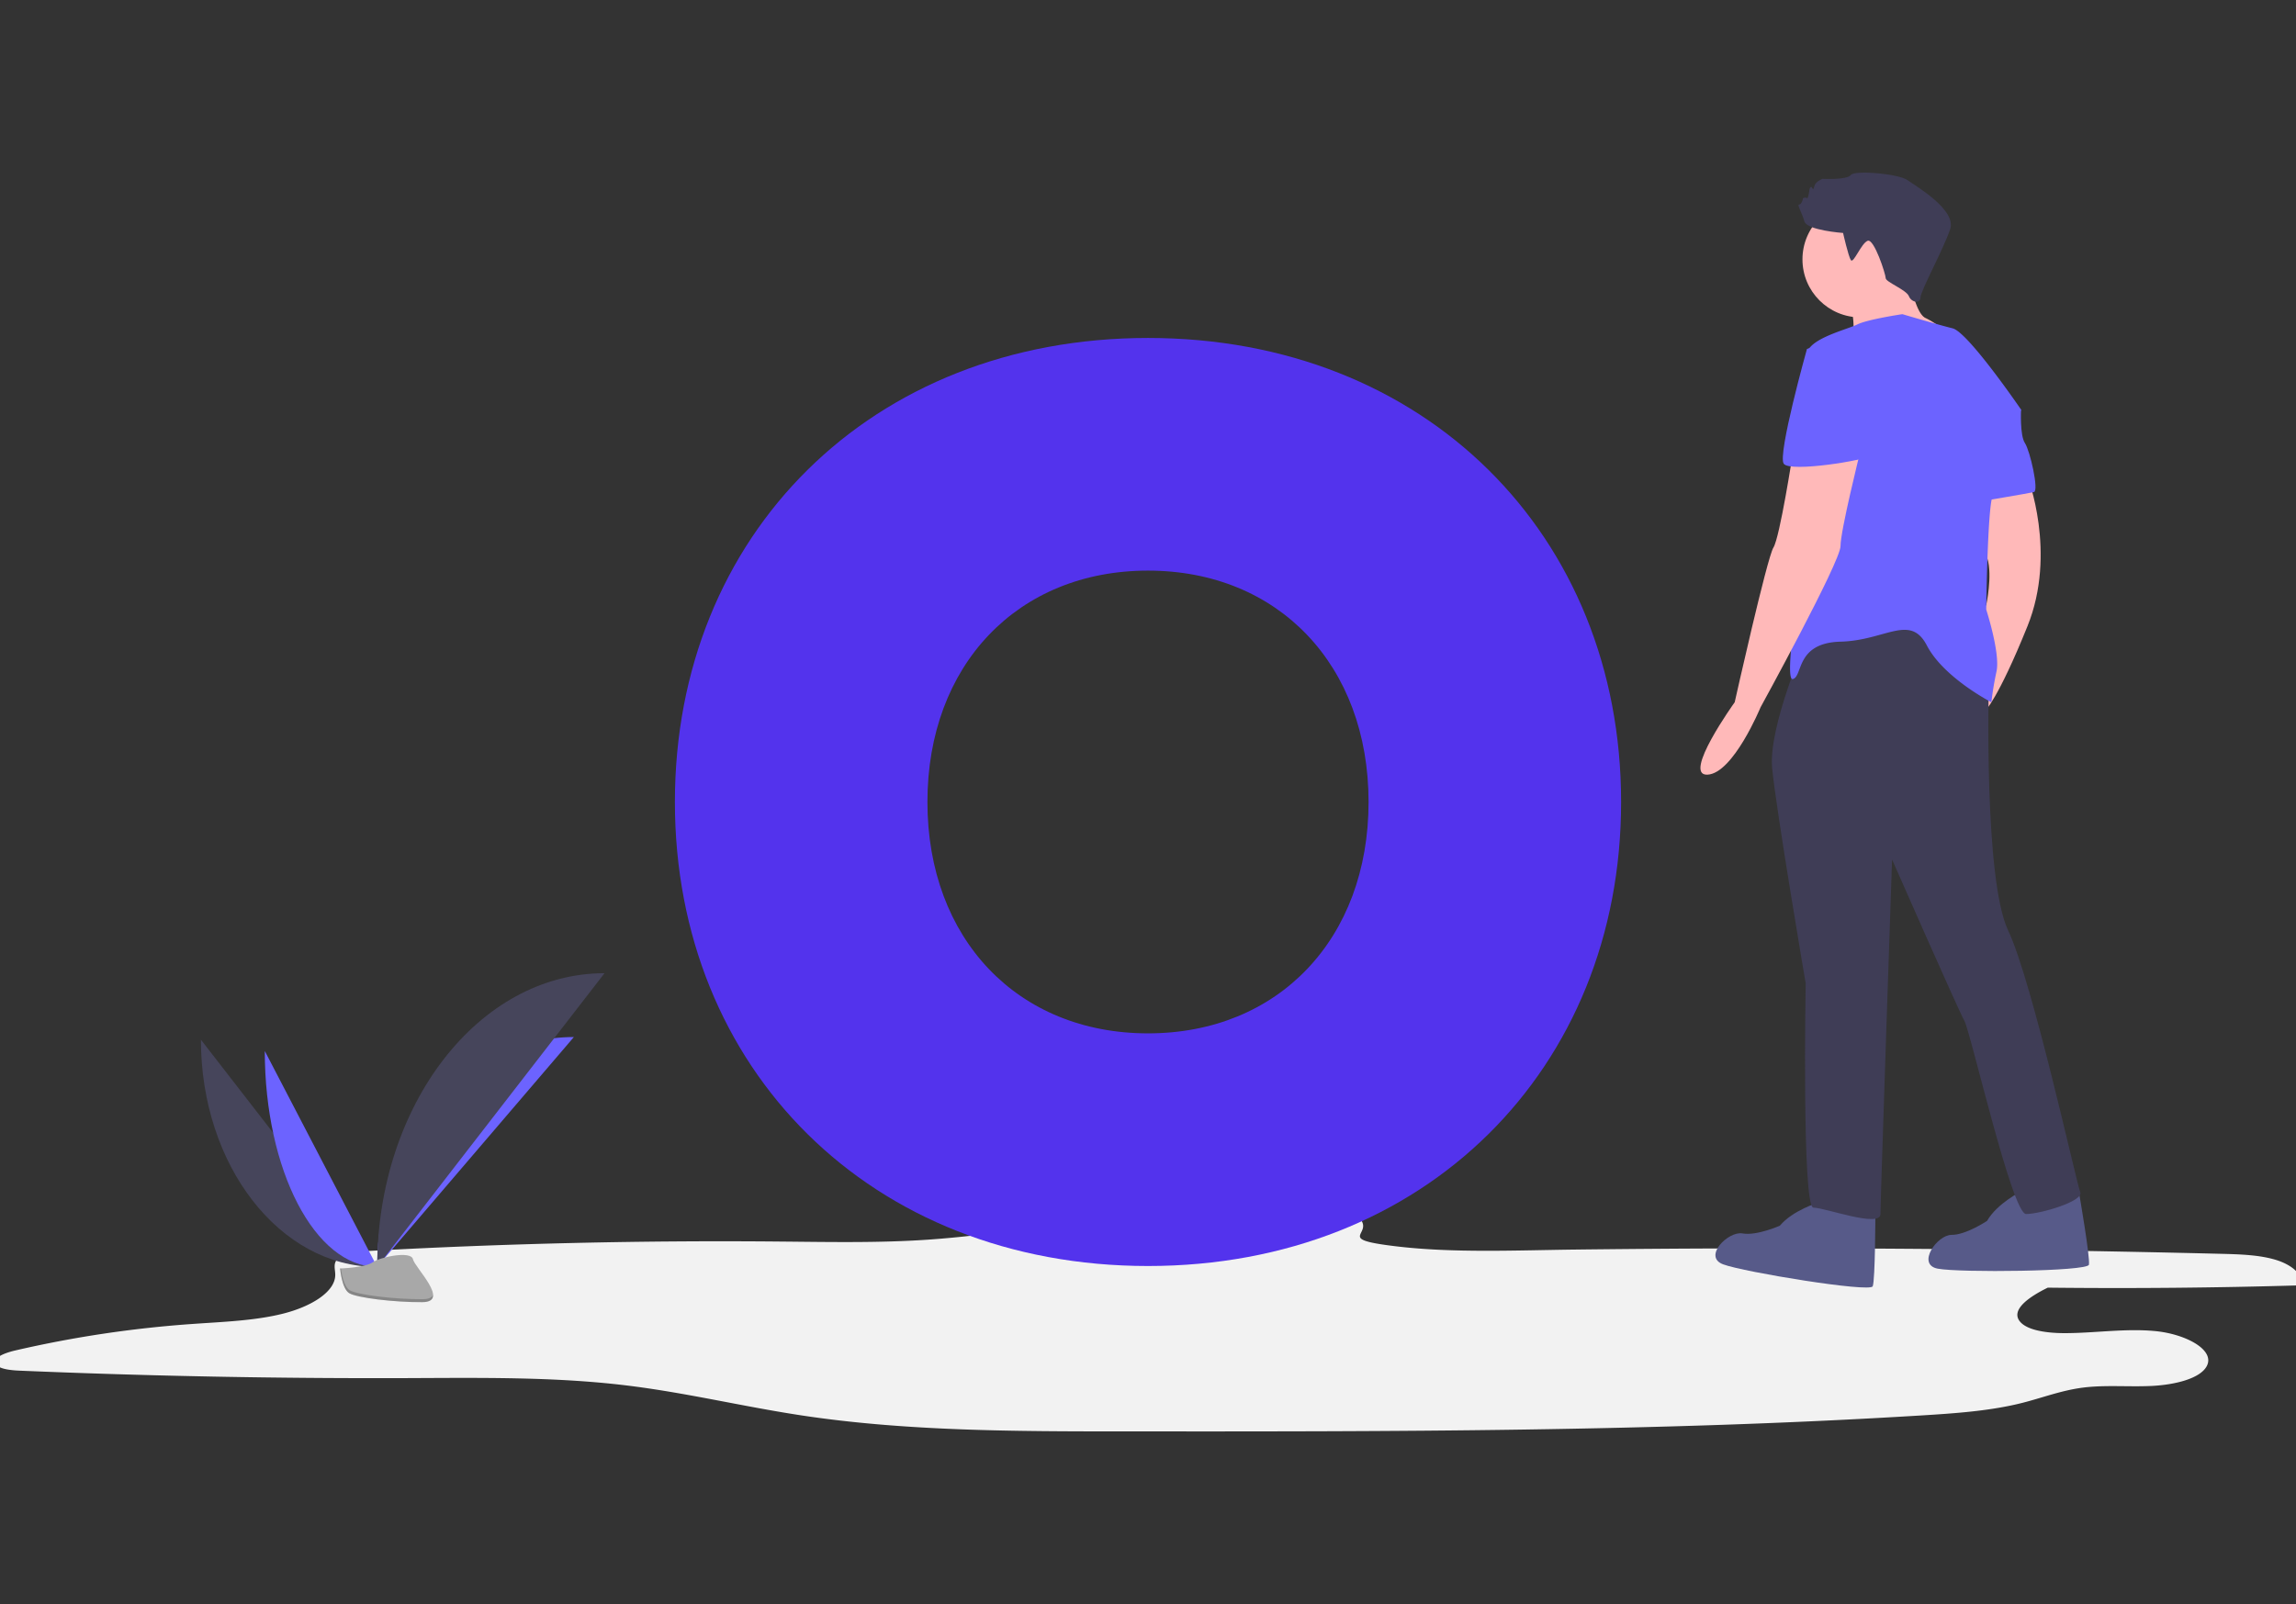 <svg id="b0225cde-a2d2-4693-8ce5-502a1e8a6144" xmlns="http://www.w3.org/2000/svg" viewBox="0 0 1077.38 752.86"><rect x="0" y="0" width="1077.38" height="752.86" fill="#333333" stroke="none"/><defs><style>.cls-1{fill:#f2f2f2;}.cls-2{fill:#575a89;}.cls-3{fill:#ffb9b9;}.cls-4{fill:#3f3d56;}.cls-5{fill:#6c63ff;}.cls-6{fill:#46455b;}.cls-7{fill:#a8a8a8;}.cls-8{opacity:0.2;isolation:isolate;}.cls-9{fill:#5333ed;}</style></defs><title>O</title><path class="cls-1" d="M739.51,586.51q151.46-1.78,302.91,2c8.68.22,17.7.5,25.37,2.8s13.57,7.24,11.47,12q-59.12,1.74-118.36,1.08c-8.6,4.21-18,10.56-12.76,16.24,3.66,3.93,12.69,5.1,20.58,5.11,14.3,0,28.66-2.33,42.75-.95s28.15,8.78,24,16.48c-3.13,5.84-15,8.73-25.84,9.25s-21.91-.56-32.48.82c-10,1.32-18.76,4.73-28.17,7.12-14.84,3.76-31.29,4.92-47.47,5.91C777.26,672,652,671.93,527,671.86c-50.61,0-101.9-.1-150.77-7.49-27.86-4.21-54.55-10.75-82.76-14.14-33.69-4.06-68.51-3.51-103-3.38q-90.73.31-181.32-3.5c-4.49-.19-10-.83-11.22-3.27-1.42-2.85,4.33-5.07,9.18-6.2A533.49,533.49,0,0,1,90.75,621.4c14.27-1,29-1.52,42.1-4.82s24.58-10.23,24.46-18.31c0-2.46-1.08-5.1,1-7.27,2.73-2.89,9.45-3.56,15.25-3.87,64.27-3.5,128.89-5,193.45-4.37,22.71.21,45.51.66,68.06-.87,18.48-1.25,36.57-3.82,54.78-6,24.44-2.9,130.81-17.93,146.33-5.74,11.61,9.13-12.37,11.1,18.79,14.82C682.07,588.23,712,586.83,739.51,586.51Z"/><path class="cls-2" d="M853.35,564.41s-12.1,3.63-18.16,10.89c0,0-10.89,4.84-17.55,3.63s-18.75,10.89-9.07,14.52,69,13.32,70.19,10.29S880,569.85,880,569.85Z"/><path class="cls-2" d="M948.42,559.21s-11.31,5.64-16,13.83c0,0-9.9,6.63-16.67,6.58s-16.62,13.93-6.46,15.86,70.24,1.33,70.92-1.86-4.6-33.59-4.6-33.59Z"/><circle class="cls-3" cx="873.02" cy="121.74" r="27.23"/><path class="cls-3" d="M895.1,126.28s3,20.58,8.47,23a39.86,39.86,0,0,1,10.29,7.26l-15.13,7.26L869.08,162s2.42-13.32-1.81-20S895.1,126.28,895.1,126.28Z"/><path class="cls-3" d="M951.38,223.71s13.92,35.7,0,70.2-20,39.94-20,39.94l-4.23-45.39,4.87-4.42s3-13.77.55-21.92,1.23-33.57,1.23-33.57Z"/><path class="cls-4" d="M847.3,301.17s-17.55,39.94-15.74,59.3S847.3,461.53,847.3,461.53s-1.82,105.3,3.63,105.3,31.46,9.68,31.46,3,5.45-166.41,5.45-166.41,30.86,70.19,33.89,75.64,22.39,90.77,29,90.77,27.23-6.05,25.41-10.29S953.8,460.93,942.3,436.72s-9.07-115.58-9.07-115.58l-19.37-42.36Z"/><path class="cls-4" d="M864.85,109.34s-17-1.21-18.16-5.45S843.06,96,844.27,96s1.82-3,1.82-3,1.21-.61,1.81,0,1.21-4.24,1.21-4.24.61-1.81,1.21-.6.61.6,1.21-1.21,3.63-3,3.63-3,11.5.61,13.32-1.81,22.39-.61,26.62,2.42,23,13.91,20,23-13.92,29.05-13.92,32.07-4.23,2.43-5.44-.6-10.89-6.66-10.89-8.47-5.45-18.76-8.48-17.55-6.65,10.89-7.86,9.08S864.85,109.34,864.85,109.34Z"/><path class="cls-5" d="M948.36,192.24s-24.82-36.31-32.08-38.12-23.6-6.66-23.6-6.66-16.34,2.42-21.18,4.84-23,6.66-23.6,13.92,4.84,76.85,1.82,83.51-13.32,70.2-8.47,69,1.21-17,22.39-17.55,32.67-13.31,40.54,1.81,30.26,26.63,30.26,26.63a145.09,145.09,0,0,1,2.42-14.52c1.81-8.48-4.84-29-4.84-29s.6-47.81,3-53.25S948.36,192.24,948.36,192.24Z"/><path class="cls-5" d="M939.28,191l9.08,1.21s-.61,12.11,1.81,15.74,6.66,22.39,4.24,23-24.21,4.24-24.21,4.24L929,207.37Z"/><path class="cls-3" d="M841.25,212.82s-6.06,39.33-9.08,44.17S814,329.61,814,329.61s-24.87,34.6-12.77,34S826.12,332,826.12,332s37.52-68.38,37.52-75.64,9.07-43.57,9.07-43.57Z"/><path class="cls-5" d="M858.79,159.56,847.9,163.8S834,213.42,837,217.66,876.34,215.84,877,214,870.29,159.56,858.79,159.56Z"/><path class="cls-6" d="M94.28,488c0,59,37,106.67,82.7,106.67"/><path class="cls-5" d="M177,594.63c0-59.62,41.28-107.87,92.29-107.87"/><path class="cls-5" d="M124.25,493.31c0,56,23.59,101.32,52.73,101.32"/><path class="cls-6" d="M177,594.63c0-76.18,47.71-137.83,106.67-137.83"/><path class="cls-7" d="M159.59,595.38s11.72-.36,15.26-2.87,18-5.53,18.92-1.49,17.62,20.08,4.38,20.18-30.77-2.06-34.29-4.21S159.59,595.38,159.59,595.38Z"/><path class="cls-8" d="M198.39,609.8c-13.24.11-30.77-2.06-34.3-4.21-2.68-1.64-3.75-7.51-4.11-10.22h-.39s.74,9.46,4.27,11.61,21,4.32,34.29,4.21c3.82,0,5.14-1.39,5.07-3.4C202.69,609,201.23,609.78,198.39,609.8Z"/><path class="cls-9" d="M760.69,376.43c0,125.4-92.1,217.8-222,217.8s-222-92.4-222-217.8,92.1-217.8,222-217.8S760.69,251,760.69,376.43Zm-325.5,0c0,64.2,42.3,108.6,103.5,108.6s103.5-44.4,103.5-108.6-42.3-108.6-103.5-108.6S435.19,312.23,435.19,376.43Z"/></svg>